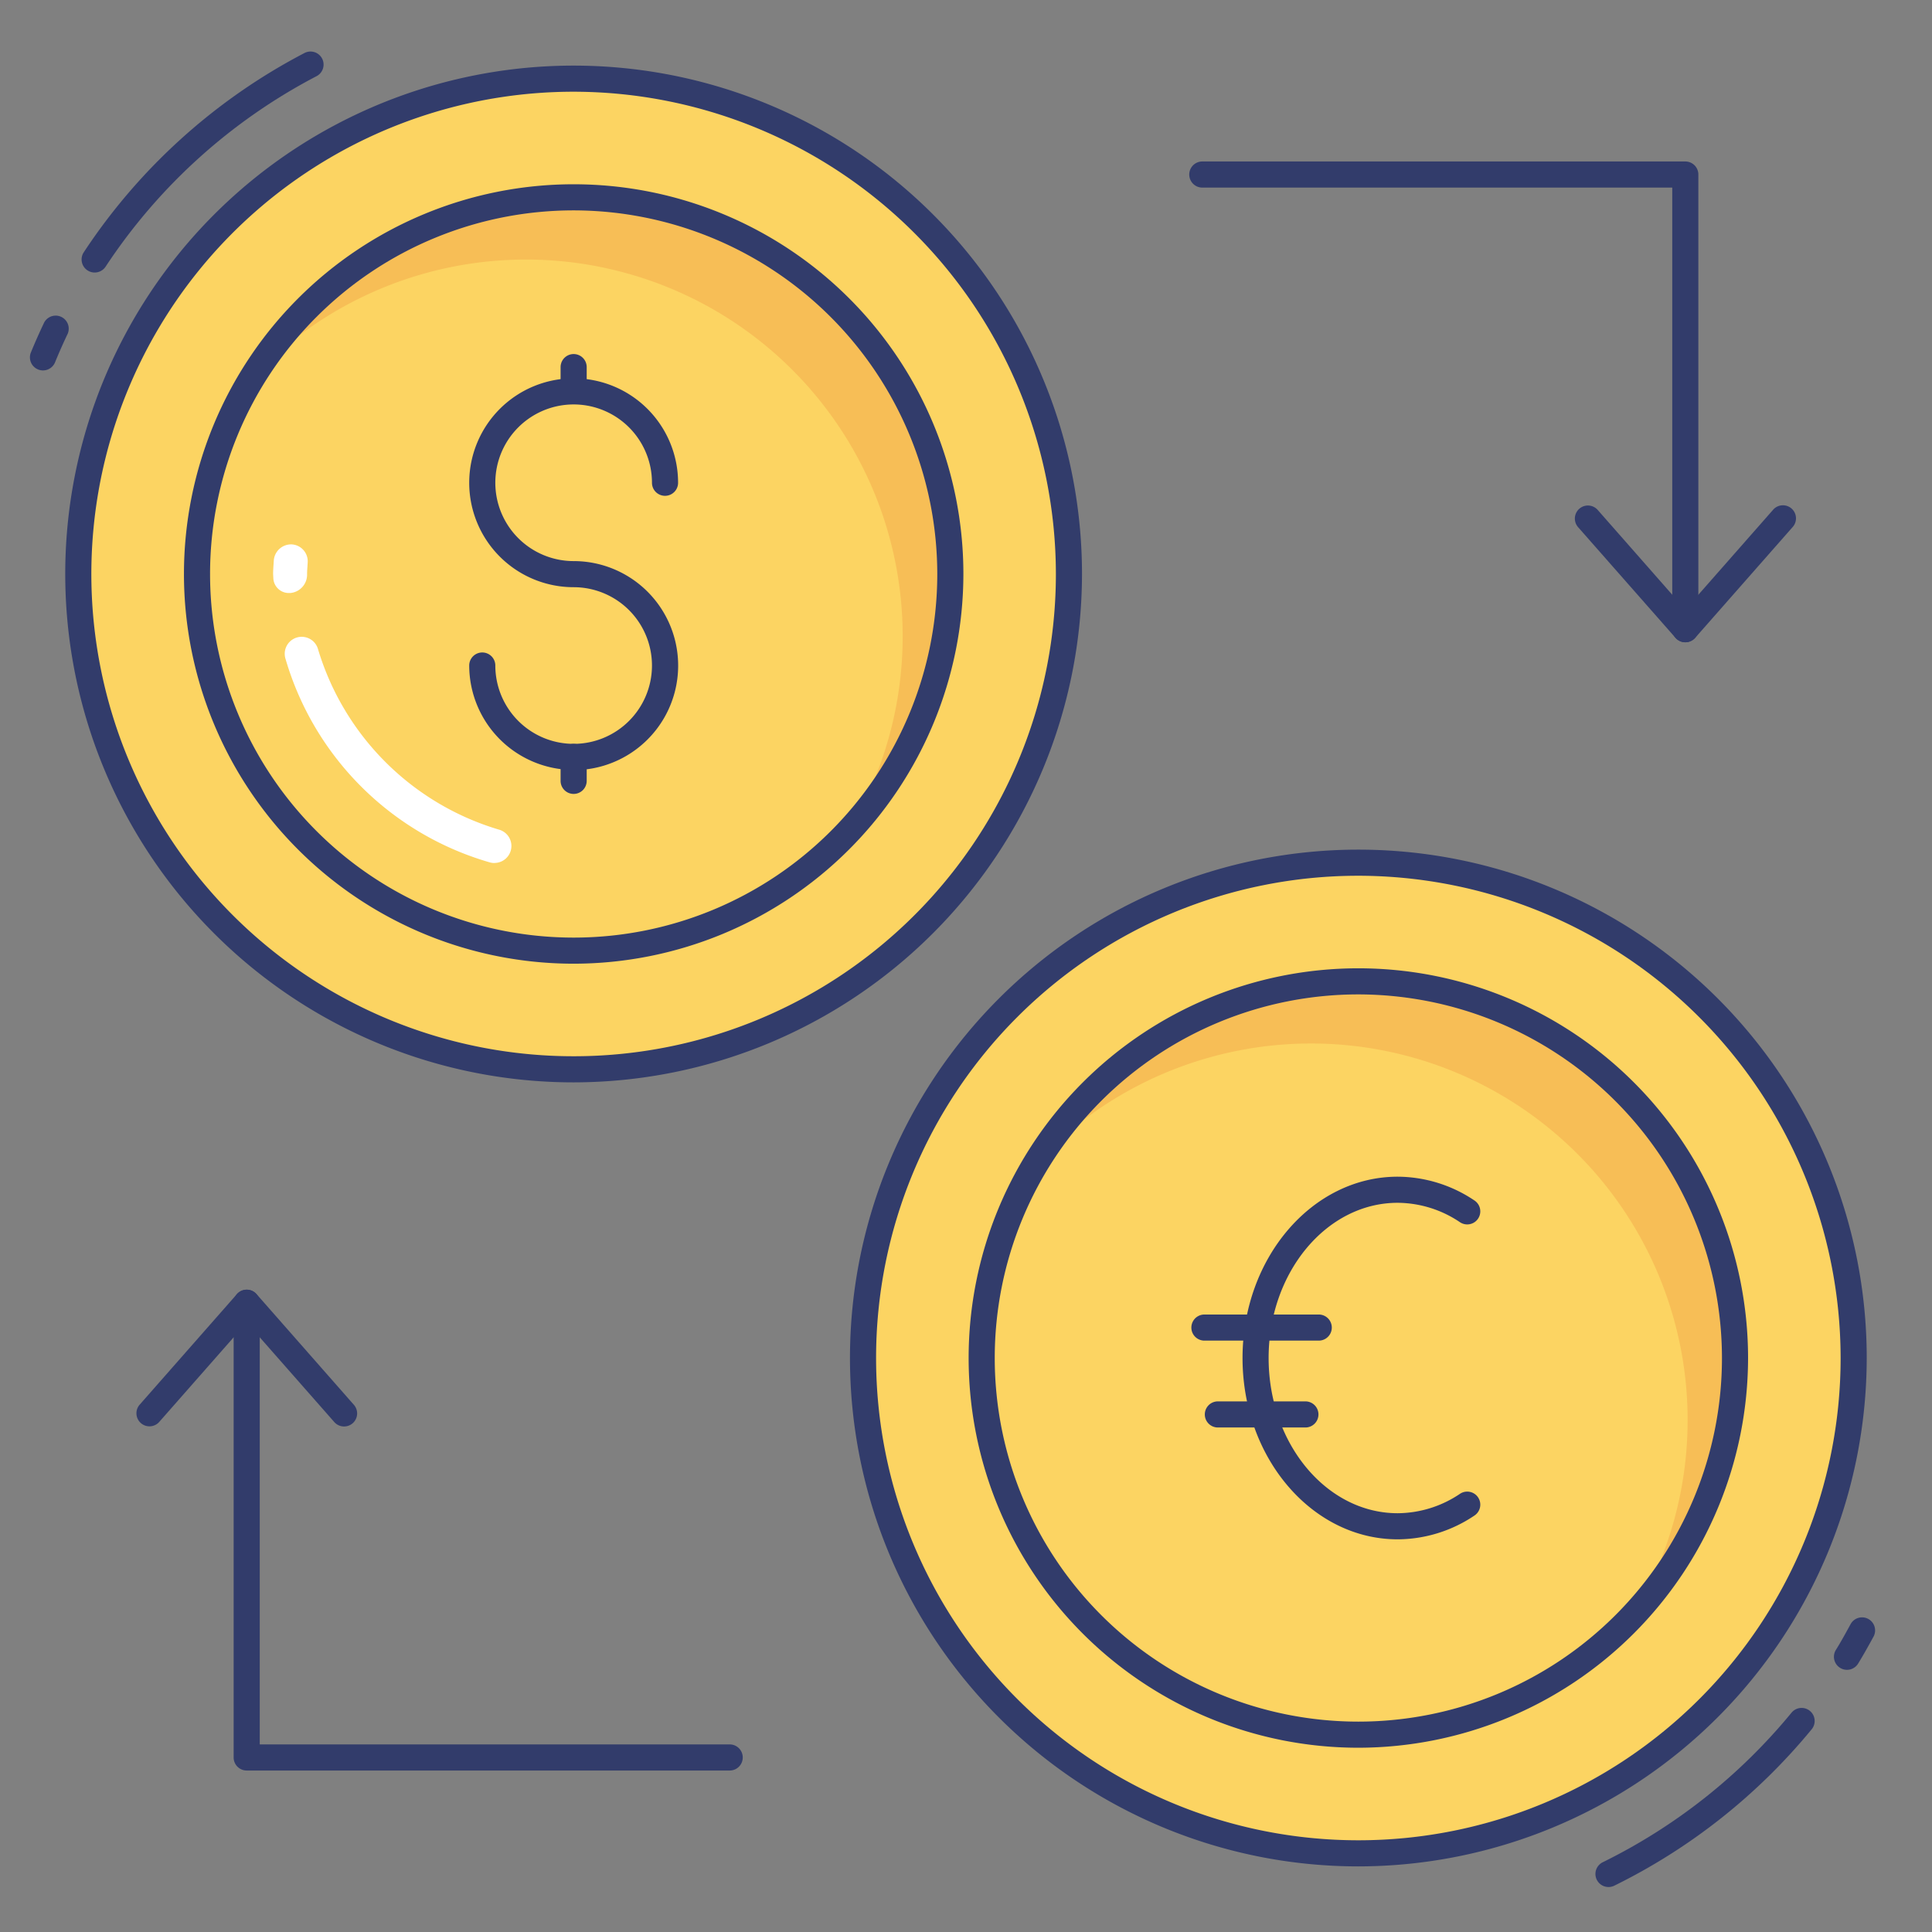 <svg height="512" viewBox="0 0 74 74" width="512" xmlns="http://www.w3.org/2000/svg"><rect x="0" y="0" width="74" height="74" fill="#808080" stroke="none"/><g id="line_color" data-name="line color"><circle cx="21.972" cy="21.985" fill="#fcd462" r="18.972"/><g fill="#323c6b"><path d="m21.972 41.457a19.472 19.472 0 1 1 19.471-19.472 19.494 19.494 0 0 1 -19.471 19.472zm0-37.944a18.472 18.472 0 1 0 18.471 18.472 18.492 18.492 0 0 0 -18.471-18.472z"/><path d="m21.972 29.491a4.008 4.008 0 0 1 -4-4 .5.5 0 0 1 1 0 3 3 0 1 0 3-3 4 4 0 1 1 4-4 .5.5 0 0 1 -1 0 3 3 0 1 0 -3 3 4 4 0 0 1 0 8.006z"/><path d="m21.972 15.479a.5.5 0 0 1 -.5-.5v-.918a.5.5 0 0 1 1 0v.918a.5.5 0 0 1 -.5.5z"/><path d="m21.972 30.409a.5.5 0 0 1 -.5-.5v-.918a.5.5 0 0 1 1 0v.918a.5.5 0 0 1 -.5.5z"/></g><circle cx="52.028" cy="52.015" fill="#fcd462" r="18.972"/><path d="m52.028 71.487a19.472 19.472 0 1 1 19.472-19.472 19.494 19.494 0 0 1 -19.472 19.472zm0-37.944a18.472 18.472 0 1 0 18.472 18.472 18.493 18.493 0 0 0 -18.472-18.472z" fill="#323c6b"/><circle cx="52.028" cy="52.015" fill="#fcd462" r="14.427"/><path d="m32.49 31.84a14.428 14.428 0 0 0 -22.83-17.38 14.423 14.423 0 1 1 22.83 17.38z" fill="#f7be56"/><path d="m62.52 61.92a14.424 14.424 0 0 0 -22.82-17.4 14.427 14.427 0 1 1 22.82 17.4z" fill="#f7be56"/><g fill="#323c6b"><path d="m53.535 58.96c-3.277 0-5.943-3.115-5.943-6.945s2.666-6.945 5.943-6.945a5.3 5.3 0 0 1 2.941.912.5.5 0 1 1 -.555.832 4.306 4.306 0 0 0 -2.387-.744c-2.726 0-4.943 2.667-4.943 5.945s2.218 5.945 4.943 5.945a4.307 4.307 0 0 0 2.387-.744.5.5 0 1 1 .555.832 5.3 5.3 0 0 1 -2.941.912z"/><path d="m50.511 51.349h-4.379a.5.5 0 0 1 0-1h4.379a.5.5 0 0 1 0 1z"/><path d="m50 54.676h-3.353a.5.5 0 0 1 0-1h3.353a.5.5 0 0 1 0 1z"/><path d="m27.949 67.815h-18.5a.5.5 0 0 1 -.5-.5v-17.415a.5.5 0 0 1 1 0v16.915h18a.5.5 0 0 1 0 1z"/><path d="m5.725 54.632a.5.5 0 0 1 -.375-.83l3.725-4.235a.5.5 0 0 1 .375-.17.5.5 0 0 1 .376.17l3.722 4.233a.5.5 0 1 1 -.751.66l-3.348-3.806-3.349 3.808a.5.5 0 0 1 -.375.17z"/><path d="m64.551 24.6a.5.5 0 0 1 -.5-.5v-16.915h-18a.5.5 0 0 1 0-1h18.5a.5.5 0 0 1 .5.5v17.415a.5.5 0 0 1 -.5.5z"/><path d="m64.551 24.6a.5.5 0 0 1 -.376-.17l-3.723-4.23a.5.5 0 1 1 .751-.66l3.348 3.808 3.35-3.808a.5.5 0 1 1 .75.66l-3.725 4.235a.5.5 0 0 1 -.375.165z"/><path d="m1.646 14.188a.5.5 0 0 1 -.19-.038.5.5 0 0 1 -.272-.652q.24-.584.511-1.151a.5.5 0 0 1 .9.432q-.259.541-.487 1.1a.5.5 0 0 1 -.462.309z"/><path d="m3.625 10.438a.5.5 0 0 1 -.417-.775 22.686 22.686 0 0 1 8.455-7.633.5.5 0 0 1 .461.888 21.691 21.691 0 0 0 -8.082 7.3.5.5 0 0 1 -.417.22z"/><path d="m70.744 63.958a.5.5 0 0 1 -.262-.074.5.5 0 0 1 -.164-.688c.2-.319.378-.648.559-.978a.5.5 0 1 1 .877.48c-.188.344-.379.688-.584 1.022a.5.5 0 0 1 -.426.238z"/><path d="m61.609 72.277a.5.5 0 0 1 -.22-.949 21.812 21.812 0 0 0 7.23-5.728.5.5 0 0 1 .773.635 22.836 22.836 0 0 1 -7.563 5.992.5.5 0 0 1 -.22.05z"/></g><circle cx="21.972" cy="21.985" fill="none" r="14.427"/><path d="m21.972 36.912a14.927 14.927 0 1 1 14.928-14.927 14.944 14.944 0 0 1 -14.928 14.927zm0-28.854a13.927 13.927 0 1 0 13.928 13.927 13.942 13.942 0 0 0 -13.928-13.927z" fill="#323c6b"/><path d="m52.028 66.942a14.927 14.927 0 1 1 14.927-14.927 14.944 14.944 0 0 1 -14.927 14.927zm0-28.854a13.927 13.927 0 1 0 13.927 13.927 13.942 13.942 0 0 0 -13.927-13.927z" fill="#323c6b"/><path d="m18.938 33.056a.654.654 0 0 1 -.182-.026 11.452 11.452 0 0 1 -7.817-7.783.65.65 0 1 1 1.246-.368 10.3 10.3 0 0 0 6.935 6.9.65.65 0 0 1 -.182 1.274z" fill="#fff"/><path d="m11.111 22.712a.593.593 0 0 1 -.642-.573l-.008-.154c0-.122.008-.241.016-.36l.01-.156a.665.665 0 0 1 .681-.618.65.65 0 0 1 .618.681l-.011.181c-.007.09-.013.181-.013.273a.706.706 0 0 1 -.634.727z" fill="#fff"/></g></svg>